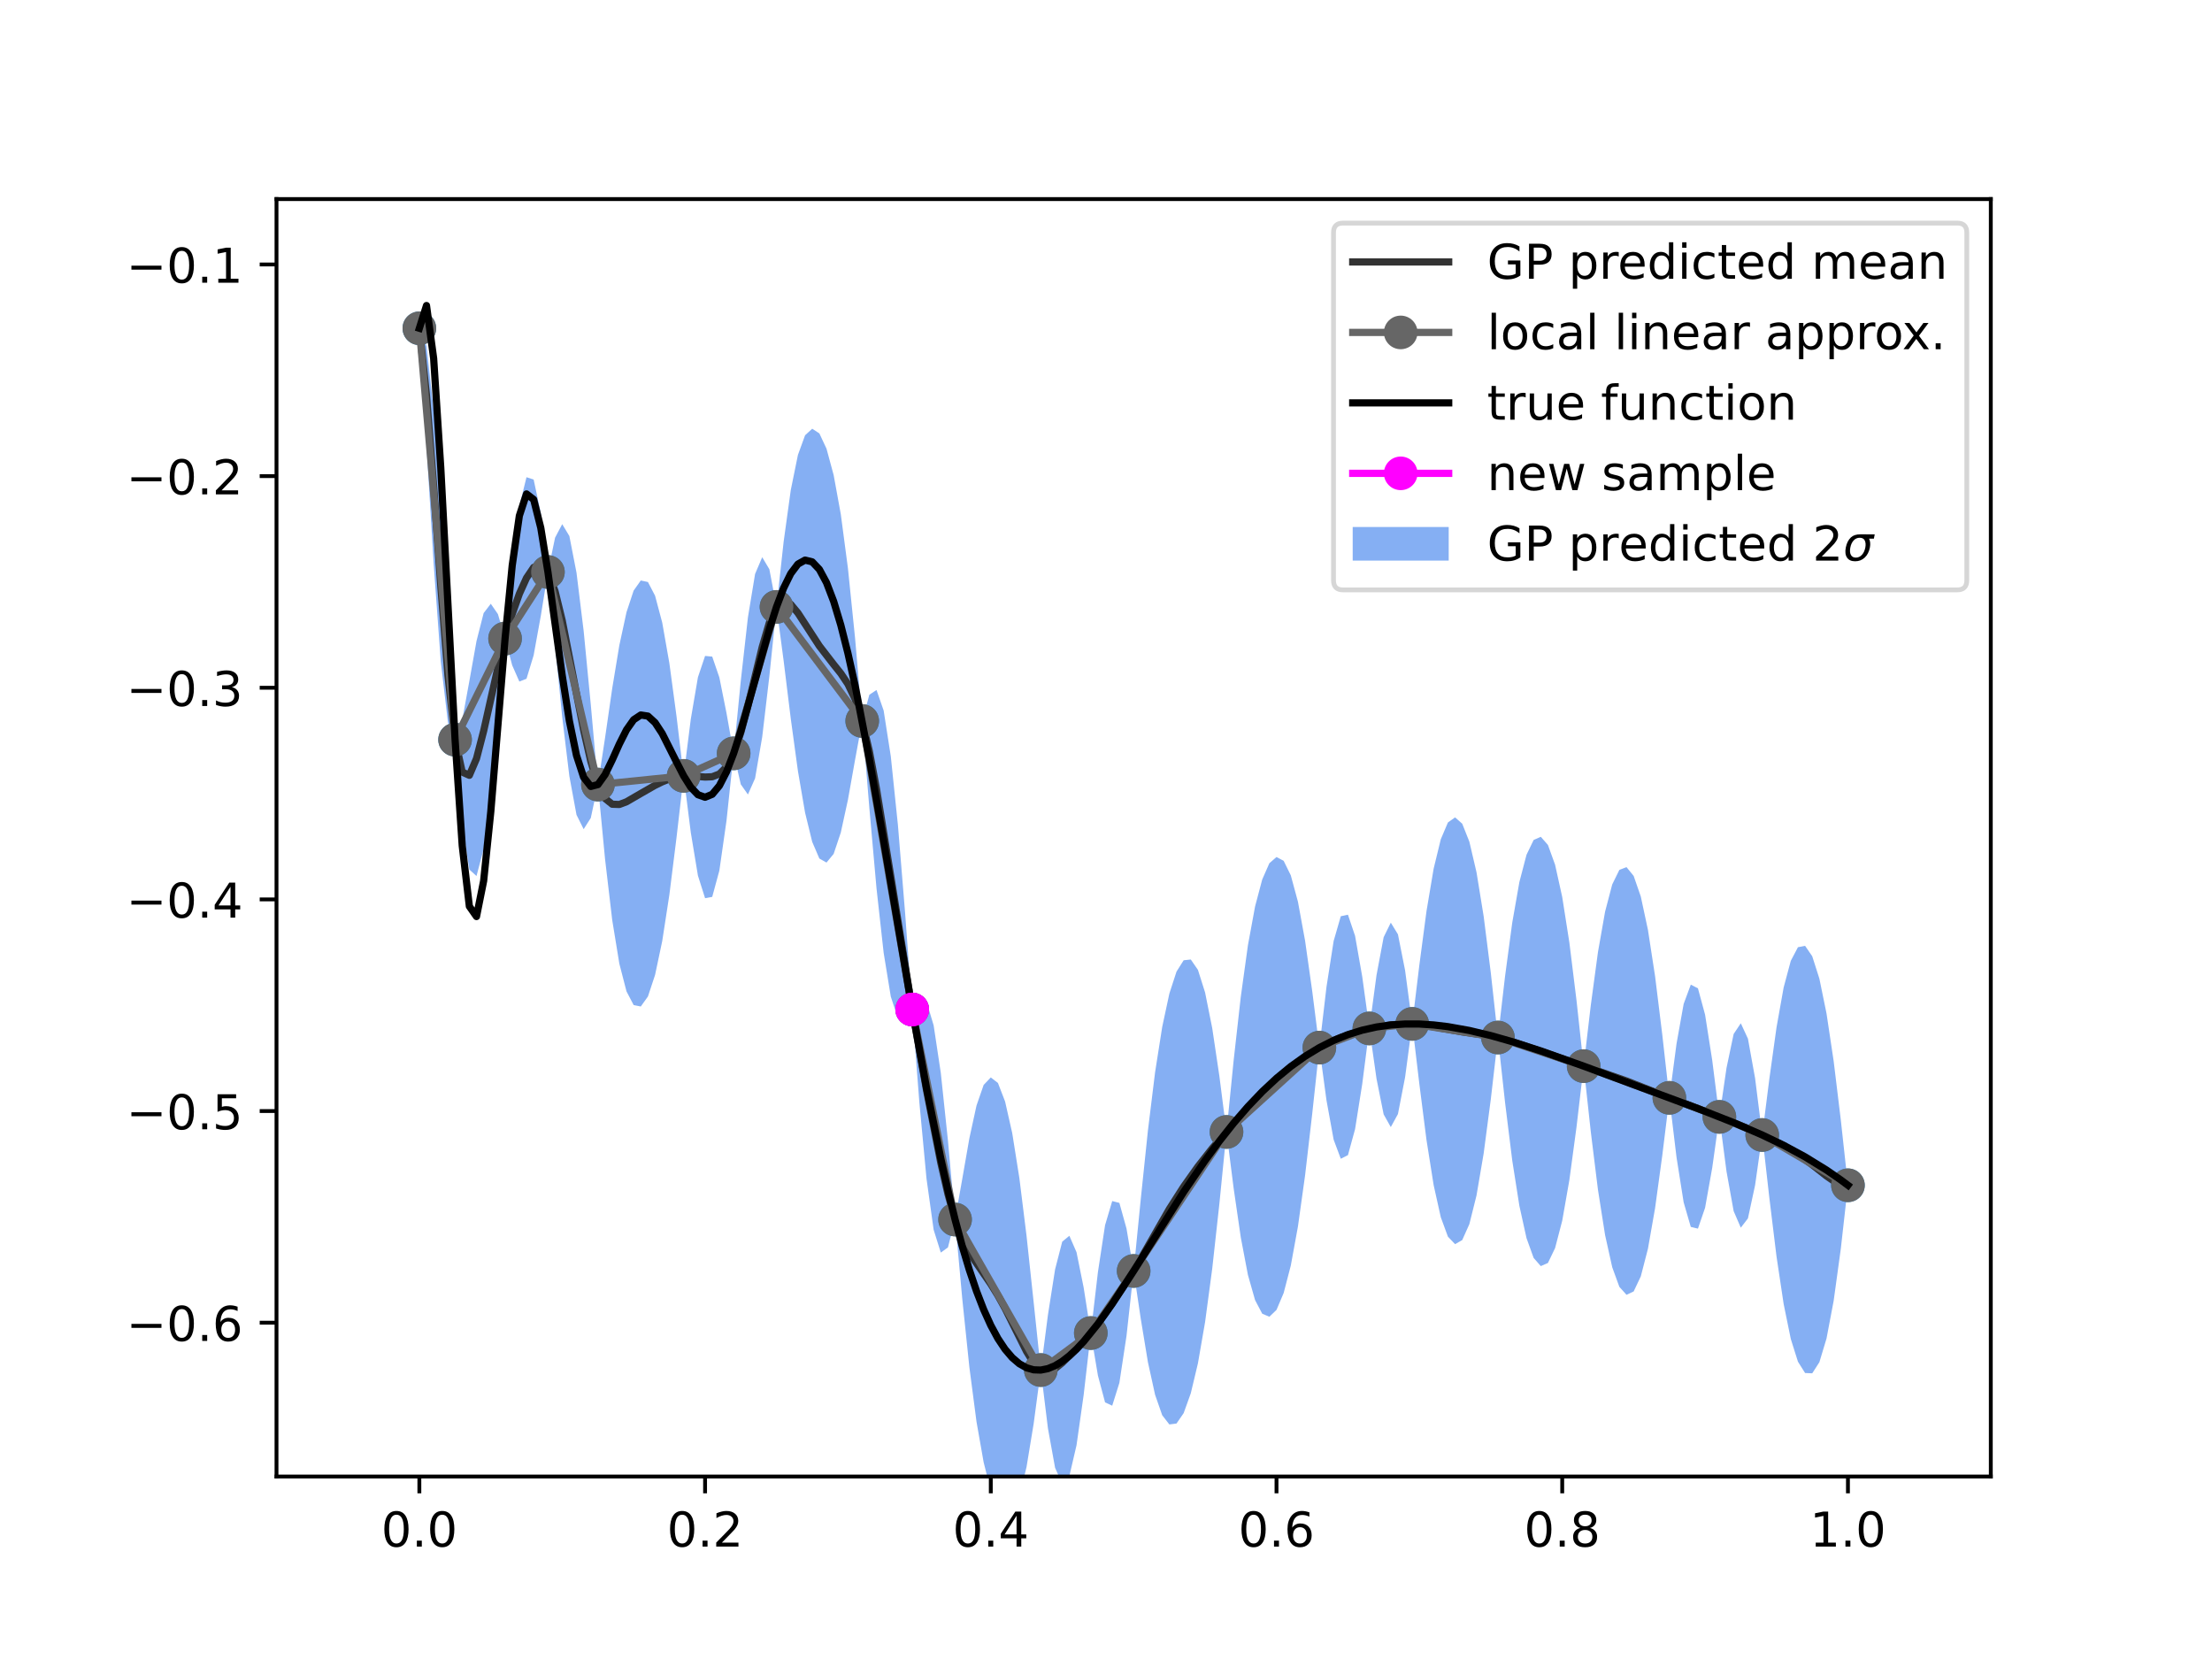 <?xml version="1.0" encoding="utf-8" standalone="no"?>
<!DOCTYPE svg PUBLIC "-//W3C//DTD SVG 1.1//EN"
  "http://www.w3.org/Graphics/SVG/1.1/DTD/svg11.dtd">
<!-- Created with matplotlib (https://matplotlib.org/) -->
<svg height="345.6pt" version="1.1" viewBox="0 0 460.8 345.6" width="460.8pt" xmlns="http://www.w3.org/2000/svg" xmlns:xlink="http://www.w3.org/1999/xlink">
 <defs>
  <style type="text/css">
*{stroke-linecap:butt;stroke-linejoin:round;}
  </style>
 </defs>
 <g id="figure_1">
  <g id="patch_1">
   <path d="M 0 345.6 
L 460.8 345.6 
L 460.8 0 
L 0 0 
z
" style="fill:#ffffff;"/>
  </g>
  <g id="axes_1">
   <g id="patch_2">
    <path d="M 57.6 307.584 
L 414.72 307.584 
L 414.72 41.472 
L 57.6 41.472 
z
" style="fill:#ffffff;"/>
   </g>
   <g id="PolyCollection_1">
    <defs>
     <path d="M 87.36 -277.204 
L 87.36 -277.222 
L 88.848 -273.503 
L 90.336 -260.256 
L 91.824 -239.397 
L 93.312 -214.833 
L 94.8 -191.519 
L 96.288 -195.595 
L 97.776 -203.722 
L 99.264 -212.05 
L 100.752 -217.885 
L 102.24 -219.826 
L 103.728 -217.669 
L 105.216 -212.586 
L 106.704 -228.411 
L 108.192 -240.185 
L 109.68 -246.188 
L 111.168 -245.694 
L 112.656 -238.742 
L 114.144 -226.45 
L 115.632 -233.595 
L 117.12 -236.408 
L 118.608 -233.937 
L 120.096 -226.3 
L 121.584 -214.183 
L 123.072 -198.813 
L 124.56 -182.166 
L 126.048 -191.926 
L 127.536 -202.194 
L 129.024 -211.195 
L 130.512 -218.071 
L 132 -222.572 
L 133.488 -224.675 
L 134.976 -224.357 
L 136.464 -221.501 
L 137.952 -215.91 
L 139.44 -207.452 
L 140.928 -196.418 
L 142.416 -183.981 
L 143.904 -195.793 
L 145.392 -204.517 
L 146.88 -208.957 
L 148.368 -208.818 
L 149.856 -204.472 
L 151.344 -197.039 
L 152.832 -188.671 
L 154.32 -203.768 
L 155.808 -216.998 
L 157.296 -226.031 
L 158.784 -229.523 
L 160.272 -227.019 
L 161.76 -219.181 
L 163.248 -232.757 
L 164.736 -243.53 
L 166.224 -250.837 
L 167.712 -254.925 
L 169.2 -256.29 
L 170.688 -255.313 
L 172.176 -252.134 
L 173.664 -246.638 
L 175.152 -238.485 
L 176.64 -227.225 
L 178.128 -212.655 
L 179.616 -195.416 
L 181.104 -200.877 
L 182.592 -201.867 
L 184.08 -197.585 
L 185.568 -188.048 
L 187.056 -173.694 
L 188.544 -155.482 
L 190.032 -135.315 
L 191.52 -137.505 
L 193.008 -136.974 
L 194.496 -131.992 
L 195.984 -122.105 
L 197.472 -108.021 
L 198.96 -91.555 
L 200.448 -99.958 
L 201.936 -108.474 
L 203.424 -115.293 
L 204.912 -119.588 
L 206.4 -121.151 
L 207.888 -119.997 
L 209.376 -116.146 
L 210.864 -109.56 
L 212.352 -100.196 
L 213.84 -88.21 
L 215.328 -74.331 
L 216.816 -60.201 
L 218.304 -71.67 
L 219.792 -81.159 
L 221.28 -86.937 
L 222.768 -88.165 
L 224.256 -84.746 
L 225.744 -77.387 
L 227.232 -67.911 
L 228.72 -80.615 
L 230.208 -90.383 
L 231.696 -95.396 
L 233.184 -95.018 
L 234.672 -89.669 
L 236.16 -80.845 
L 237.648 -95.857 
L 239.136 -110.114 
L 240.624 -122.207 
L 242.112 -131.687 
L 243.6 -138.618 
L 245.088 -143.196 
L 246.576 -145.558 
L 248.064 -145.719 
L 249.552 -143.557 
L 251.04 -138.853 
L 252.528 -131.429 
L 254.016 -121.448 
L 255.504 -109.8 
L 256.992 -124.702 
L 258.48 -137.958 
L 259.968 -148.696 
L 261.456 -156.773 
L 262.944 -162.386 
L 264.432 -165.772 
L 265.92 -167.07 
L 267.408 -166.277 
L 268.896 -163.251 
L 270.384 -157.758 
L 271.872 -149.631 
L 273.36 -139.126 
L 274.848 -127.374 
L 276.336 -140.044 
L 277.824 -149.581 
L 279.312 -154.731 
L 280.8 -155.051 
L 282.288 -150.631 
L 283.776 -142.167 
L 285.264 -131.368 
L 286.752 -142.454 
L 288.24 -150.363 
L 289.728 -153.391 
L 291.216 -150.964 
L 292.704 -143.467 
L 294.192 -132.312 
L 295.68 -144.592 
L 297.168 -155.808 
L 298.656 -164.653 
L 300.144 -170.773 
L 301.632 -174.269 
L 303.12 -175.322 
L 304.608 -174.008 
L 306.096 -170.259 
L 307.584 -163.889 
L 309.072 -154.732 
L 310.56 -142.958 
L 312.048 -129.476 
L 313.536 -142.269 
L 315.024 -153.361 
L 316.512 -161.842 
L 318 -167.54 
L 319.488 -170.622 
L 320.976 -171.278 
L 322.464 -169.582 
L 323.952 -165.463 
L 325.44 -158.736 
L 326.928 -149.249 
L 328.416 -137.197 
L 329.904 -123.514 
L 331.392 -136.192 
L 332.88 -147.229 
L 334.368 -155.683 
L 335.856 -161.354 
L 337.344 -164.387 
L 338.832 -164.957 
L 340.32 -163.132 
L 341.808 -158.836 
L 343.296 -151.899 
L 344.784 -142.225 
L 346.272 -130.154 
L 347.76 -116.91 
L 349.248 -128.152 
L 350.736 -136.457 
L 352.224 -140.481 
L 353.712 -139.714 
L 355.2 -134.223 
L 356.688 -124.719 
L 358.176 -112.942 
L 359.664 -123.129 
L 361.152 -130.205 
L 362.64 -132.433 
L 364.128 -129.228 
L 365.616 -120.99 
L 367.104 -109.17 
L 368.592 -120.875 
L 370.08 -131.572 
L 371.568 -139.899 
L 373.056 -145.444 
L 374.544 -148.278 
L 376.032 -148.566 
L 377.52 -146.398 
L 379.008 -141.739 
L 380.496 -134.475 
L 381.984 -124.562 
L 383.472 -112.309 
L 384.96 -98.694 
L 384.96 -98.676 
L 384.96 -98.676 
L 383.472 -85.442 
L 381.984 -74.614 
L 380.496 -66.764 
L 379.008 -61.827 
L 377.52 -59.512 
L 376.032 -59.578 
L 374.544 -61.939 
L 373.056 -66.67 
L 371.568 -73.945 
L 370.08 -83.859 
L 368.592 -96.037 
L 367.104 -109.153 
L 365.616 -98.699 
L 364.128 -91.785 
L 362.64 -89.851 
L 361.152 -93.3 
L 359.664 -101.562 
L 358.176 -112.924 
L 356.688 -102.324 
L 355.2 -93.994 
L 353.712 -89.656 
L 352.224 -90.011 
L 350.736 -95.131 
L 349.248 -104.531 
L 347.76 -116.892 
L 346.272 -104.81 
L 344.784 -93.931 
L 343.296 -85.458 
L 341.808 -79.706 
L 340.32 -76.567 
L 338.832 -75.865 
L 337.344 -77.524 
L 335.856 -81.614 
L 334.368 -88.316 
L 332.88 -97.782 
L 331.392 -109.819 
L 329.904 -123.496 
L 328.416 -110.817 
L 326.928 -99.774 
L 325.44 -91.302 
L 323.952 -85.597 
L 322.464 -82.506 
L 320.976 -81.847 
L 319.488 -83.546 
L 318 -87.676 
L 316.512 -94.411 
L 315.024 -103.889 
L 313.536 -115.892 
L 312.048 -129.458 
L 310.56 -116.592 
L 309.072 -105.305 
L 307.584 -96.565 
L 306.096 -90.596 
L 304.608 -87.269 
L 303.12 -86.417 
L 301.632 -87.978 
L 300.144 -92.025 
L 298.656 -98.714 
L 297.168 -108.101 
L 295.68 -119.756 
L 294.192 -132.294 
L 292.704 -121.175 
L 291.216 -113.521 
L 289.728 -110.808 
L 288.24 -113.457 
L 286.752 -120.885 
L 285.264 -131.35 
L 283.776 -119.768 
L 282.288 -110.388 
L 280.8 -104.962 
L 279.312 -104.209 
L 277.824 -108.183 
L 276.336 -116.353 
L 274.848 -127.356 
L 273.36 -113.583 
L 271.872 -100.748 
L 270.384 -90.088 
L 268.896 -81.953 
L 267.408 -76.236 
L 265.92 -72.73 
L 264.432 -71.299 
L 262.944 -71.934 
L 261.456 -74.76 
L 259.968 -79.998 
L 258.48 -87.82 
L 256.992 -98.05 
L 255.504 -109.783 
L 254.016 -94.799 
L 252.528 -81.303 
L 251.04 -70.183 
L 249.552 -61.597 
L 248.064 -55.354 
L 246.576 -51.219 
L 245.088 -49.054 
L 243.6 -48.86 
L 242.112 -50.78 
L 240.624 -55.048 
L 239.136 -61.825 
L 237.648 -70.827 
L 236.16 -80.827 
L 234.672 -67.313 
L 233.184 -57.511 
L 231.696 -52.77 
L 230.208 -53.456 
L 228.72 -59.04 
L 227.232 -67.894 
L 225.744 -54.991 
L 224.256 -44.515 
L 222.768 -38.108 
L 221.28 -36.472 
L 219.792 -39.839 
L 218.304 -48.055 
L 216.816 -60.183 
L 215.328 -49.005 
L 213.84 -39.972 
L 212.352 -33.871 
L 210.864 -30.64 
L 209.376 -29.927 
L 207.888 -31.439 
L 206.4 -35.081 
L 204.912 -40.973 
L 203.424 -49.427 
L 201.936 -60.802 
L 200.448 -75.133 
L 198.96 -91.538 
L 197.472 -85.734 
L 195.984 -84.667 
L 194.496 -89.413 
L 193.008 -100.071 
L 191.52 -115.939 
L 190.032 -135.297 
L 188.544 -133.088 
L 187.056 -133.467 
L 185.568 -137.993 
L 184.08 -147.121 
L 182.592 -160.548 
L 181.104 -177.263 
L 179.616 -195.398 
L 178.128 -187.329 
L 176.64 -178.986 
L 175.152 -172.159 
L 173.664 -167.718 
L 172.176 -165.912 
L 170.688 -166.753 
L 169.2 -170.219 
L 167.712 -176.309 
L 166.224 -184.97 
L 164.736 -195.857 
L 163.248 -207.932 
L 161.76 -219.164 
L 160.272 -204.732 
L 158.784 -192.084 
L 157.296 -183.452 
L 155.808 -180.094 
L 154.32 -182.202 
L 152.832 -188.653 
L 151.344 -174.645 
L 149.856 -164.244 
L 148.368 -158.762 
L 146.88 -158.491 
L 145.392 -163.196 
L 143.904 -172.176 
L 142.416 -183.963 
L 140.928 -171.085 
L 139.44 -159.193 
L 137.952 -149.541 
L 136.464 -142.504 
L 134.976 -138.013 
L 133.488 -135.929 
L 132 -136.228 
L 130.512 -139.075 
L 129.024 -144.828 
L 127.536 -153.936 
L 126.048 -166.594 
L 124.56 -182.148 
L 123.072 -175.2 
L 121.584 -172.872 
L 120.096 -175.855 
L 118.608 -183.914 
L 117.12 -196.223 
L 115.632 -211.24 
L 114.144 -226.432 
L 112.656 -217.282 
L 111.168 -209.096 
L 109.68 -204.203 
L 108.192 -203.621 
L 106.704 -206.995 
L 105.216 -212.569 
L 103.728 -195.458 
L 102.24 -180.075 
L 100.752 -168.76 
L 99.264 -163.109 
L 97.776 -164.461 
L 96.288 -173.934 
L 94.8 -191.501 
L 93.312 -195.095 
L 91.824 -207.788 
L 90.336 -228.183 
L 88.848 -252.803 
L 87.36 -277.204 
z
" id="ma439b6cdd4"/>
    </defs>
    <g clip-path="url(#p1c8e86be71)">
     <use style="fill:#347aeb;fill-opacity:0.6;" x="0" xlink:href="#ma439b6cdd4" y="345.6"/>
    </g>
   </g>
   <g id="PathCollection_1">
    <defs>
     <path d="M 0 3 
C 0.796 3 1.559 2.684 2.121 2.121 
C 2.684 1.559 3 0.796 3 0 
C 3 -0.796 2.684 -1.559 2.121 -2.121 
C 1.559 -2.684 0.796 -3 0 -3 
C -0.796 -3 -1.559 -2.684 -2.121 -2.121 
C -2.684 -1.559 -3 -0.796 -3 0 
C -3 0.796 -2.684 1.559 -2.121 2.121 
C -1.559 2.684 -0.796 3 0 3 
z
" id="m1fa36ec4d3" style="stroke:#1f77b4;"/>
    </defs>
    <g clip-path="url(#p1c8e86be71)">
     <use style="fill:#1f77b4;stroke:#1f77b4;" x="87.36" xlink:href="#m1fa36ec4d3" y="68.387"/>
     <use style="fill:#1f77b4;stroke:#1f77b4;" x="94.8" xlink:href="#m1fa36ec4d3" y="154.09"/>
     <use style="fill:#1f77b4;stroke:#1f77b4;" x="105.216" xlink:href="#m1fa36ec4d3" y="133.022"/>
     <use style="fill:#1f77b4;stroke:#1f77b4;" x="114.144" xlink:href="#m1fa36ec4d3" y="119.159"/>
     <use style="fill:#1f77b4;stroke:#1f77b4;" x="124.56" xlink:href="#m1fa36ec4d3" y="163.443"/>
     <use style="fill:#1f77b4;stroke:#1f77b4;" x="142.416" xlink:href="#m1fa36ec4d3" y="161.628"/>
     <use style="fill:#1f77b4;stroke:#1f77b4;" x="152.832" xlink:href="#m1fa36ec4d3" y="156.938"/>
     <use style="fill:#1f77b4;stroke:#1f77b4;" x="161.76" xlink:href="#m1fa36ec4d3" y="126.427"/>
     <use style="fill:#1f77b4;stroke:#1f77b4;" x="179.616" xlink:href="#m1fa36ec4d3" y="150.193"/>
     <use style="fill:#1f77b4;stroke:#1f77b4;" x="190.032" xlink:href="#m1fa36ec4d3" y="210.294"/>
     <use style="fill:#1f77b4;stroke:#1f77b4;" x="198.96" xlink:href="#m1fa36ec4d3" y="254.053"/>
     <use style="fill:#1f77b4;stroke:#1f77b4;" x="216.816" xlink:href="#m1fa36ec4d3" y="285.408"/>
     <use style="fill:#1f77b4;stroke:#1f77b4;" x="227.232" xlink:href="#m1fa36ec4d3" y="277.697"/>
     <use style="fill:#1f77b4;stroke:#1f77b4;" x="236.16" xlink:href="#m1fa36ec4d3" y="264.764"/>
     <use style="fill:#1f77b4;stroke:#1f77b4;" x="255.504" xlink:href="#m1fa36ec4d3" y="235.808"/>
     <use style="fill:#1f77b4;stroke:#1f77b4;" x="274.848" xlink:href="#m1fa36ec4d3" y="218.235"/>
     <use style="fill:#1f77b4;stroke:#1f77b4;" x="285.264" xlink:href="#m1fa36ec4d3" y="214.241"/>
     <use style="fill:#1f77b4;stroke:#1f77b4;" x="294.192" xlink:href="#m1fa36ec4d3" y="213.297"/>
     <use style="fill:#1f77b4;stroke:#1f77b4;" x="312.048" xlink:href="#m1fa36ec4d3" y="216.133"/>
     <use style="fill:#1f77b4;stroke:#1f77b4;" x="329.904" xlink:href="#m1fa36ec4d3" y="222.095"/>
     <use style="fill:#1f77b4;stroke:#1f77b4;" x="347.76" xlink:href="#m1fa36ec4d3" y="228.699"/>
     <use style="fill:#1f77b4;stroke:#1f77b4;" x="358.176" xlink:href="#m1fa36ec4d3" y="232.667"/>
     <use style="fill:#1f77b4;stroke:#1f77b4;" x="367.104" xlink:href="#m1fa36ec4d3" y="236.439"/>
     <use style="fill:#1f77b4;stroke:#1f77b4;" x="384.96" xlink:href="#m1fa36ec4d3" y="246.915"/>
    </g>
   </g>
   <g id="matplotlib.axis_1">
    <g id="xtick_1">
     <g id="line2d_1">
      <defs>
       <path d="M 0 0 
L 0 3.5 
" id="mf290640eda" style="stroke:#000000;stroke-width:0.8;"/>
      </defs>
      <g>
       <use style="stroke:#000000;stroke-width:0.8;" x="87.36" xlink:href="#mf290640eda" y="307.584"/>
      </g>
     </g>
     <g id="text_1">
      <!-- 0.0 -->
      <defs>
       <path d="M 31.781 66.406 
Q 24.172 66.406 20.328 58.906 
Q 16.5 51.422 16.5 36.375 
Q 16.5 21.391 20.328 13.891 
Q 24.172 6.391 31.781 6.391 
Q 39.453 6.391 43.281 13.891 
Q 47.125 21.391 47.125 36.375 
Q 47.125 51.422 43.281 58.906 
Q 39.453 66.406 31.781 66.406 
z
M 31.781 74.219 
Q 44.047 74.219 50.516 64.516 
Q 56.984 54.828 56.984 36.375 
Q 56.984 17.969 50.516 8.266 
Q 44.047 -1.422 31.781 -1.422 
Q 19.531 -1.422 13.062 8.266 
Q 6.594 17.969 6.594 36.375 
Q 6.594 54.828 13.062 64.516 
Q 19.531 74.219 31.781 74.219 
z
" id="DejaVuSans-48"/>
       <path d="M 10.688 12.406 
L 21 12.406 
L 21 0 
L 10.688 0 
z
" id="DejaVuSans-46"/>
      </defs>
      <g transform="translate(79.408 322.182)scale(0.1 -0.1)">
       <use xlink:href="#DejaVuSans-48"/>
       <use x="63.623" xlink:href="#DejaVuSans-46"/>
       <use x="95.41" xlink:href="#DejaVuSans-48"/>
      </g>
     </g>
    </g>
    <g id="xtick_2">
     <g id="line2d_2">
      <g>
       <use style="stroke:#000000;stroke-width:0.8;" x="146.88" xlink:href="#mf290640eda" y="307.584"/>
      </g>
     </g>
     <g id="text_2">
      <!-- 0.2 -->
      <defs>
       <path d="M 19.188 8.297 
L 53.609 8.297 
L 53.609 0 
L 7.328 0 
L 7.328 8.297 
Q 12.938 14.109 22.625 23.891 
Q 32.328 33.688 34.812 36.531 
Q 39.547 41.844 41.422 45.531 
Q 43.312 49.219 43.312 52.781 
Q 43.312 58.594 39.234 62.25 
Q 35.156 65.922 28.609 65.922 
Q 23.969 65.922 18.812 64.312 
Q 13.672 62.703 7.812 59.422 
L 7.812 69.391 
Q 13.766 71.781 18.938 73 
Q 24.125 74.219 28.422 74.219 
Q 39.75 74.219 46.484 68.547 
Q 53.219 62.891 53.219 53.422 
Q 53.219 48.922 51.531 44.891 
Q 49.859 40.875 45.406 35.406 
Q 44.188 33.984 37.641 27.219 
Q 31.109 20.453 19.188 8.297 
z
" id="DejaVuSans-50"/>
      </defs>
      <g transform="translate(138.928 322.182)scale(0.1 -0.1)">
       <use xlink:href="#DejaVuSans-48"/>
       <use x="63.623" xlink:href="#DejaVuSans-46"/>
       <use x="95.41" xlink:href="#DejaVuSans-50"/>
      </g>
     </g>
    </g>
    <g id="xtick_3">
     <g id="line2d_3">
      <g>
       <use style="stroke:#000000;stroke-width:0.8;" x="206.4" xlink:href="#mf290640eda" y="307.584"/>
      </g>
     </g>
     <g id="text_3">
      <!-- 0.4 -->
      <defs>
       <path d="M 37.797 64.312 
L 12.891 25.391 
L 37.797 25.391 
z
M 35.203 72.906 
L 47.609 72.906 
L 47.609 25.391 
L 58.016 25.391 
L 58.016 17.188 
L 47.609 17.188 
L 47.609 0 
L 37.797 0 
L 37.797 17.188 
L 4.891 17.188 
L 4.891 26.703 
z
" id="DejaVuSans-52"/>
      </defs>
      <g transform="translate(198.448 322.182)scale(0.1 -0.1)">
       <use xlink:href="#DejaVuSans-48"/>
       <use x="63.623" xlink:href="#DejaVuSans-46"/>
       <use x="95.41" xlink:href="#DejaVuSans-52"/>
      </g>
     </g>
    </g>
    <g id="xtick_4">
     <g id="line2d_4">
      <g>
       <use style="stroke:#000000;stroke-width:0.8;" x="265.92" xlink:href="#mf290640eda" y="307.584"/>
      </g>
     </g>
     <g id="text_4">
      <!-- 0.6 -->
      <defs>
       <path d="M 33.016 40.375 
Q 26.375 40.375 22.484 35.828 
Q 18.609 31.297 18.609 23.391 
Q 18.609 15.531 22.484 10.953 
Q 26.375 6.391 33.016 6.391 
Q 39.656 6.391 43.531 10.953 
Q 47.406 15.531 47.406 23.391 
Q 47.406 31.297 43.531 35.828 
Q 39.656 40.375 33.016 40.375 
z
M 52.594 71.297 
L 52.594 62.312 
Q 48.875 64.062 45.094 64.984 
Q 41.312 65.922 37.594 65.922 
Q 27.828 65.922 22.672 59.328 
Q 17.531 52.734 16.797 39.406 
Q 19.672 43.656 24.016 45.922 
Q 28.375 48.188 33.594 48.188 
Q 44.578 48.188 50.953 41.516 
Q 57.328 34.859 57.328 23.391 
Q 57.328 12.156 50.688 5.359 
Q 44.047 -1.422 33.016 -1.422 
Q 20.359 -1.422 13.672 8.266 
Q 6.984 17.969 6.984 36.375 
Q 6.984 53.656 15.188 63.938 
Q 23.391 74.219 37.203 74.219 
Q 40.922 74.219 44.703 73.484 
Q 48.484 72.75 52.594 71.297 
z
" id="DejaVuSans-54"/>
      </defs>
      <g transform="translate(257.968 322.182)scale(0.1 -0.1)">
       <use xlink:href="#DejaVuSans-48"/>
       <use x="63.623" xlink:href="#DejaVuSans-46"/>
       <use x="95.41" xlink:href="#DejaVuSans-54"/>
      </g>
     </g>
    </g>
    <g id="xtick_5">
     <g id="line2d_5">
      <g>
       <use style="stroke:#000000;stroke-width:0.8;" x="325.44" xlink:href="#mf290640eda" y="307.584"/>
      </g>
     </g>
     <g id="text_5">
      <!-- 0.8 -->
      <defs>
       <path d="M 31.781 34.625 
Q 24.75 34.625 20.719 30.859 
Q 16.703 27.094 16.703 20.516 
Q 16.703 13.922 20.719 10.156 
Q 24.75 6.391 31.781 6.391 
Q 38.812 6.391 42.859 10.172 
Q 46.922 13.969 46.922 20.516 
Q 46.922 27.094 42.891 30.859 
Q 38.875 34.625 31.781 34.625 
z
M 21.922 38.812 
Q 15.578 40.375 12.031 44.719 
Q 8.5 49.078 8.5 55.328 
Q 8.5 64.062 14.719 69.141 
Q 20.953 74.219 31.781 74.219 
Q 42.672 74.219 48.875 69.141 
Q 55.078 64.062 55.078 55.328 
Q 55.078 49.078 51.531 44.719 
Q 48 40.375 41.703 38.812 
Q 48.828 37.156 52.797 32.312 
Q 56.781 27.484 56.781 20.516 
Q 56.781 9.906 50.312 4.234 
Q 43.844 -1.422 31.781 -1.422 
Q 19.734 -1.422 13.25 4.234 
Q 6.781 9.906 6.781 20.516 
Q 6.781 27.484 10.781 32.312 
Q 14.797 37.156 21.922 38.812 
z
M 18.312 54.391 
Q 18.312 48.734 21.844 45.562 
Q 25.391 42.391 31.781 42.391 
Q 38.141 42.391 41.719 45.562 
Q 45.312 48.734 45.312 54.391 
Q 45.312 60.062 41.719 63.234 
Q 38.141 66.406 31.781 66.406 
Q 25.391 66.406 21.844 63.234 
Q 18.312 60.062 18.312 54.391 
z
" id="DejaVuSans-56"/>
      </defs>
      <g transform="translate(317.488 322.182)scale(0.1 -0.1)">
       <use xlink:href="#DejaVuSans-48"/>
       <use x="63.623" xlink:href="#DejaVuSans-46"/>
       <use x="95.41" xlink:href="#DejaVuSans-56"/>
      </g>
     </g>
    </g>
    <g id="xtick_6">
     <g id="line2d_6">
      <g>
       <use style="stroke:#000000;stroke-width:0.8;" x="384.96" xlink:href="#mf290640eda" y="307.584"/>
      </g>
     </g>
     <g id="text_6">
      <!-- 1.0 -->
      <defs>
       <path d="M 12.406 8.297 
L 28.516 8.297 
L 28.516 63.922 
L 10.984 60.406 
L 10.984 69.391 
L 28.422 72.906 
L 38.281 72.906 
L 38.281 8.297 
L 54.391 8.297 
L 54.391 0 
L 12.406 0 
z
" id="DejaVuSans-49"/>
      </defs>
      <g transform="translate(377.008 322.182)scale(0.1 -0.1)">
       <use xlink:href="#DejaVuSans-49"/>
       <use x="63.623" xlink:href="#DejaVuSans-46"/>
       <use x="95.41" xlink:href="#DejaVuSans-48"/>
      </g>
     </g>
    </g>
   </g>
   <g id="matplotlib.axis_2">
    <g id="ytick_1">
     <g id="line2d_7">
      <defs>
       <path d="M 0 0 
L -3.5 0 
" id="m59665eb239" style="stroke:#000000;stroke-width:0.8;"/>
      </defs>
      <g>
       <use style="stroke:#000000;stroke-width:0.8;" x="57.6" xlink:href="#m59665eb239" y="275.541"/>
      </g>
     </g>
     <g id="text_7">
      <!-- −0.6 -->
      <defs>
       <path d="M 10.594 35.5 
L 73.188 35.5 
L 73.188 27.203 
L 10.594 27.203 
z
" id="DejaVuSans-8722"/>
      </defs>
      <g transform="translate(26.317 279.34)scale(0.1 -0.1)">
       <use xlink:href="#DejaVuSans-8722"/>
       <use x="83.789" xlink:href="#DejaVuSans-48"/>
       <use x="147.412" xlink:href="#DejaVuSans-46"/>
       <use x="179.199" xlink:href="#DejaVuSans-54"/>
      </g>
     </g>
    </g>
    <g id="ytick_2">
     <g id="line2d_8">
      <g>
       <use style="stroke:#000000;stroke-width:0.8;" x="57.6" xlink:href="#m59665eb239" y="231.451"/>
      </g>
     </g>
     <g id="text_8">
      <!-- −0.5 -->
      <defs>
       <path d="M 10.797 72.906 
L 49.516 72.906 
L 49.516 64.594 
L 19.828 64.594 
L 19.828 46.734 
Q 21.969 47.469 24.109 47.828 
Q 26.266 48.188 28.422 48.188 
Q 40.625 48.188 47.75 41.5 
Q 54.891 34.812 54.891 23.391 
Q 54.891 11.625 47.562 5.094 
Q 40.234 -1.422 26.906 -1.422 
Q 22.312 -1.422 17.547 -0.641 
Q 12.797 0.141 7.719 1.703 
L 7.719 11.625 
Q 12.109 9.234 16.797 8.062 
Q 21.484 6.891 26.703 6.891 
Q 35.156 6.891 40.078 11.328 
Q 45.016 15.766 45.016 23.391 
Q 45.016 31 40.078 35.438 
Q 35.156 39.891 26.703 39.891 
Q 22.75 39.891 18.812 39.016 
Q 14.891 38.141 10.797 36.281 
z
" id="DejaVuSans-53"/>
      </defs>
      <g transform="translate(26.317 235.25)scale(0.1 -0.1)">
       <use xlink:href="#DejaVuSans-8722"/>
       <use x="83.789" xlink:href="#DejaVuSans-48"/>
       <use x="147.412" xlink:href="#DejaVuSans-46"/>
       <use x="179.199" xlink:href="#DejaVuSans-53"/>
      </g>
     </g>
    </g>
    <g id="ytick_3">
     <g id="line2d_9">
      <g>
       <use style="stroke:#000000;stroke-width:0.8;" x="57.6" xlink:href="#m59665eb239" y="187.362"/>
      </g>
     </g>
     <g id="text_9">
      <!-- −0.4 -->
      <g transform="translate(26.317 191.161)scale(0.1 -0.1)">
       <use xlink:href="#DejaVuSans-8722"/>
       <use x="83.789" xlink:href="#DejaVuSans-48"/>
       <use x="147.412" xlink:href="#DejaVuSans-46"/>
       <use x="179.199" xlink:href="#DejaVuSans-52"/>
      </g>
     </g>
    </g>
    <g id="ytick_4">
     <g id="line2d_10">
      <g>
       <use style="stroke:#000000;stroke-width:0.8;" x="57.6" xlink:href="#m59665eb239" y="143.272"/>
      </g>
     </g>
     <g id="text_10">
      <!-- −0.3 -->
      <defs>
       <path d="M 40.578 39.312 
Q 47.656 37.797 51.625 33 
Q 55.609 28.219 55.609 21.188 
Q 55.609 10.406 48.188 4.484 
Q 40.766 -1.422 27.094 -1.422 
Q 22.516 -1.422 17.656 -0.516 
Q 12.797 0.391 7.625 2.203 
L 7.625 11.719 
Q 11.719 9.328 16.594 8.109 
Q 21.484 6.891 26.812 6.891 
Q 36.078 6.891 40.938 10.547 
Q 45.797 14.203 45.797 21.188 
Q 45.797 27.641 41.281 31.266 
Q 36.766 34.906 28.719 34.906 
L 20.219 34.906 
L 20.219 43.016 
L 29.109 43.016 
Q 36.375 43.016 40.234 45.922 
Q 44.094 48.828 44.094 54.297 
Q 44.094 59.906 40.109 62.906 
Q 36.141 65.922 28.719 65.922 
Q 24.656 65.922 20.016 65.031 
Q 15.375 64.156 9.812 62.312 
L 9.812 71.094 
Q 15.438 72.656 20.344 73.438 
Q 25.25 74.219 29.594 74.219 
Q 40.828 74.219 47.359 69.109 
Q 53.906 64.016 53.906 55.328 
Q 53.906 49.266 50.438 45.094 
Q 46.969 40.922 40.578 39.312 
z
" id="DejaVuSans-51"/>
      </defs>
      <g transform="translate(26.317 147.072)scale(0.1 -0.1)">
       <use xlink:href="#DejaVuSans-8722"/>
       <use x="83.789" xlink:href="#DejaVuSans-48"/>
       <use x="147.412" xlink:href="#DejaVuSans-46"/>
       <use x="179.199" xlink:href="#DejaVuSans-51"/>
      </g>
     </g>
    </g>
    <g id="ytick_5">
     <g id="line2d_11">
      <g>
       <use style="stroke:#000000;stroke-width:0.8;" x="57.6" xlink:href="#m59665eb239" y="99.183"/>
      </g>
     </g>
     <g id="text_11">
      <!-- −0.2 -->
      <g transform="translate(26.317 102.982)scale(0.1 -0.1)">
       <use xlink:href="#DejaVuSans-8722"/>
       <use x="83.789" xlink:href="#DejaVuSans-48"/>
       <use x="147.412" xlink:href="#DejaVuSans-46"/>
       <use x="179.199" xlink:href="#DejaVuSans-50"/>
      </g>
     </g>
    </g>
    <g id="ytick_6">
     <g id="line2d_12">
      <g>
       <use style="stroke:#000000;stroke-width:0.8;" x="57.6" xlink:href="#m59665eb239" y="55.094"/>
      </g>
     </g>
     <g id="text_12">
      <!-- −0.1 -->
      <g transform="translate(26.317 58.893)scale(0.1 -0.1)">
       <use xlink:href="#DejaVuSans-8722"/>
       <use x="83.789" xlink:href="#DejaVuSans-48"/>
       <use x="147.412" xlink:href="#DejaVuSans-46"/>
       <use x="179.199" xlink:href="#DejaVuSans-49"/>
      </g>
     </g>
    </g>
   </g>
   <g id="line2d_13">
    <path clip-path="url(#p1c8e86be71)" d="M 87.36 68.387 
L 88.848 82.447 
L 90.336 101.381 
L 91.824 122.007 
L 93.312 140.636 
L 94.8 154.09 
L 96.288 160.836 
L 97.776 161.509 
L 99.264 158.021 
L 100.752 152.277 
L 103.728 139.037 
L 105.216 133.022 
L 106.704 127.897 
L 108.192 123.697 
L 109.68 120.405 
L 111.168 118.205 
L 112.656 117.588 
L 114.144 119.159 
L 115.632 123.183 
L 117.12 129.284 
L 120.096 144.522 
L 121.584 152.072 
L 123.072 158.593 
L 124.56 163.443 
L 126.048 166.34 
L 127.536 167.535 
L 129.024 167.588 
L 130.512 167.027 
L 133.488 165.298 
L 136.464 163.597 
L 137.952 162.874 
L 139.44 162.278 
L 140.928 161.849 
L 142.416 161.628 
L 143.904 161.615 
L 146.88 161.876 
L 148.368 161.81 
L 149.856 161.242 
L 151.344 159.758 
L 152.832 156.938 
L 154.32 152.615 
L 155.808 147.054 
L 158.784 134.797 
L 160.272 129.724 
L 161.76 126.427 
L 163.248 125.255 
L 164.736 125.906 
L 166.224 127.696 
L 170.688 134.567 
L 173.664 138.422 
L 175.152 140.278 
L 176.64 142.495 
L 178.128 145.608 
L 179.616 150.193 
L 181.104 156.53 
L 182.592 164.392 
L 185.568 182.58 
L 190.032 210.294 
L 193.008 227.077 
L 195.984 242.214 
L 197.472 248.722 
L 198.96 254.053 
L 200.448 258.055 
L 201.936 260.962 
L 204.912 265.32 
L 206.4 267.484 
L 207.888 269.882 
L 209.376 272.563 
L 213.84 281.509 
L 215.328 283.932 
L 216.816 285.408 
L 218.304 285.738 
L 219.792 285.101 
L 221.28 283.895 
L 224.256 280.97 
L 227.232 277.697 
L 230.208 273.68 
L 234.672 267.109 
L 237.648 262.258 
L 243.6 251.861 
L 246.576 247.211 
L 249.552 243.023 
L 252.528 239.234 
L 255.504 235.808 
L 258.48 232.711 
L 262.944 228.44 
L 270.384 221.677 
L 273.36 219.246 
L 274.848 218.235 
L 276.336 217.401 
L 279.312 216.13 
L 283.776 214.632 
L 286.752 213.931 
L 289.728 213.5 
L 292.704 213.279 
L 295.68 213.426 
L 298.656 213.916 
L 304.608 214.962 
L 310.56 215.825 
L 313.536 216.52 
L 318 217.992 
L 331.392 222.594 
L 338.832 225.189 
L 344.784 227.522 
L 350.736 229.806 
L 356.688 232.079 
L 364.128 235.094 
L 368.592 237.144 
L 371.568 238.678 
L 374.544 240.491 
L 377.52 242.645 
L 380.496 244.98 
L 381.984 246.012 
L 383.472 246.725 
L 384.96 246.915 
L 384.96 246.915 
" style="fill:none;stroke:#333333;stroke-linecap:square;stroke-width:1.5;"/>
   </g>
   <g id="line2d_14">
    <path clip-path="url(#p1c8e86be71)" d="M 87.36 68.387 
L 94.8 154.09 
L 105.216 133.022 
L 114.144 119.159 
L 124.56 163.443 
L 142.416 161.628 
L 152.832 156.938 
L 161.76 126.427 
L 179.616 150.193 
L 190.032 210.294 
L 198.96 254.053 
L 216.816 285.408 
L 227.232 277.697 
L 236.16 264.764 
L 255.504 235.808 
L 274.848 218.235 
L 285.264 214.241 
L 294.192 213.297 
L 312.048 216.133 
L 329.904 222.095 
L 347.76 228.699 
L 358.176 232.667 
L 367.104 236.439 
L 384.96 246.915 
" style="fill:none;stroke:#666666;stroke-linecap:square;stroke-width:1.5;"/>
    <defs>
     <path d="M 0 3 
C 0.796 3 1.559 2.684 2.121 2.121 
C 2.684 1.559 3 0.796 3 0 
C 3 -0.796 2.684 -1.559 2.121 -2.121 
C 1.559 -2.684 0.796 -3 0 -3 
C -0.796 -3 -1.559 -2.684 -2.121 -2.121 
C -2.684 -1.559 -3 -0.796 -3 0 
C -3 0.796 -2.684 1.559 -2.121 2.121 
C -1.559 2.684 -0.796 3 0 3 
z
" id="ma50a74ee08" style="stroke:#666666;"/>
    </defs>
    <g clip-path="url(#p1c8e86be71)">
     <use style="fill:#666666;stroke:#666666;" x="87.36" xlink:href="#ma50a74ee08" y="68.387"/>
     <use style="fill:#666666;stroke:#666666;" x="94.8" xlink:href="#ma50a74ee08" y="154.09"/>
     <use style="fill:#666666;stroke:#666666;" x="105.216" xlink:href="#ma50a74ee08" y="133.022"/>
     <use style="fill:#666666;stroke:#666666;" x="114.144" xlink:href="#ma50a74ee08" y="119.159"/>
     <use style="fill:#666666;stroke:#666666;" x="124.56" xlink:href="#ma50a74ee08" y="163.443"/>
     <use style="fill:#666666;stroke:#666666;" x="142.416" xlink:href="#ma50a74ee08" y="161.628"/>
     <use style="fill:#666666;stroke:#666666;" x="152.832" xlink:href="#ma50a74ee08" y="156.938"/>
     <use style="fill:#666666;stroke:#666666;" x="161.76" xlink:href="#ma50a74ee08" y="126.427"/>
     <use style="fill:#666666;stroke:#666666;" x="179.616" xlink:href="#ma50a74ee08" y="150.193"/>
     <use style="fill:#666666;stroke:#666666;" x="190.032" xlink:href="#ma50a74ee08" y="210.294"/>
     <use style="fill:#666666;stroke:#666666;" x="198.96" xlink:href="#ma50a74ee08" y="254.053"/>
     <use style="fill:#666666;stroke:#666666;" x="216.816" xlink:href="#ma50a74ee08" y="285.408"/>
     <use style="fill:#666666;stroke:#666666;" x="227.232" xlink:href="#ma50a74ee08" y="277.697"/>
     <use style="fill:#666666;stroke:#666666;" x="236.16" xlink:href="#ma50a74ee08" y="264.764"/>
     <use style="fill:#666666;stroke:#666666;" x="255.504" xlink:href="#ma50a74ee08" y="235.808"/>
     <use style="fill:#666666;stroke:#666666;" x="274.848" xlink:href="#ma50a74ee08" y="218.235"/>
     <use style="fill:#666666;stroke:#666666;" x="285.264" xlink:href="#ma50a74ee08" y="214.241"/>
     <use style="fill:#666666;stroke:#666666;" x="294.192" xlink:href="#ma50a74ee08" y="213.297"/>
     <use style="fill:#666666;stroke:#666666;" x="312.048" xlink:href="#ma50a74ee08" y="216.133"/>
     <use style="fill:#666666;stroke:#666666;" x="329.904" xlink:href="#ma50a74ee08" y="222.095"/>
     <use style="fill:#666666;stroke:#666666;" x="347.76" xlink:href="#ma50a74ee08" y="228.699"/>
     <use style="fill:#666666;stroke:#666666;" x="358.176" xlink:href="#ma50a74ee08" y="232.667"/>
     <use style="fill:#666666;stroke:#666666;" x="367.104" xlink:href="#ma50a74ee08" y="236.439"/>
     <use style="fill:#666666;stroke:#666666;" x="384.96" xlink:href="#ma50a74ee08" y="246.915"/>
    </g>
   </g>
   <g id="line2d_15">
    <path clip-path="url(#p1c8e86be71)" d="M 87.36 68.387 
L 88.848 63.648 
L 90.336 74.66 
L 91.824 97.463 
L 94.8 154.09 
L 96.288 176.148 
L 97.776 188.807 
L 99.264 190.93 
L 100.752 183.507 
L 102.24 169.1 
L 105.216 133.022 
L 106.704 117.79 
L 108.192 107.438 
L 109.68 102.896 
L 111.168 104.052 
L 112.656 109.965 
L 114.144 119.159 
L 117.12 140.723 
L 118.608 150.164 
L 120.096 157.375 
L 121.584 161.928 
L 123.072 163.831 
L 124.56 163.443 
L 126.048 161.364 
L 127.536 158.308 
L 129.024 154.991 
L 130.512 152.042 
L 132 149.931 
L 133.488 148.945 
L 134.976 149.175 
L 136.464 150.539 
L 137.952 152.811 
L 140.928 158.734 
L 142.416 161.628 
L 143.904 163.998 
L 145.392 165.552 
L 146.88 166.082 
L 148.368 165.47 
L 149.856 163.688 
L 151.344 160.798 
L 152.832 156.938 
L 154.32 152.303 
L 157.296 141.693 
L 160.272 131.085 
L 161.76 126.427 
L 163.248 122.5 
L 164.736 119.48 
L 166.224 117.508 
L 167.712 116.678 
L 169.2 117.044 
L 170.688 118.618 
L 172.176 121.378 
L 173.664 125.267 
L 175.152 130.204 
L 176.64 136.085 
L 178.128 142.792 
L 181.104 158.154 
L 184.08 175.208 
L 190.032 210.294 
L 193.008 226.631 
L 195.984 241.343 
L 197.472 247.965 
L 198.96 254.053 
L 200.448 259.589 
L 201.936 264.56 
L 203.424 268.963 
L 204.912 272.804 
L 206.4 276.092 
L 207.888 278.844 
L 209.376 281.079 
L 210.864 282.82 
L 212.352 284.095 
L 213.84 284.932 
L 215.328 285.359 
L 216.816 285.408 
L 218.304 285.109 
L 219.792 284.494 
L 221.28 283.592 
L 222.768 282.433 
L 224.256 281.046 
L 225.744 279.459 
L 228.72 275.787 
L 231.696 271.61 
L 236.16 264.764 
L 246.576 248.308 
L 251.04 241.769 
L 254.016 237.724 
L 256.992 233.969 
L 259.968 230.526 
L 262.944 227.408 
L 265.92 224.622 
L 268.896 222.168 
L 271.872 220.042 
L 274.848 218.235 
L 277.824 216.736 
L 280.8 215.532 
L 283.776 214.605 
L 286.752 213.94 
L 289.728 213.518 
L 292.704 213.319 
L 295.68 213.324 
L 298.656 213.513 
L 301.632 213.868 
L 306.096 214.666 
L 310.56 215.73 
L 315.024 217 
L 320.976 218.924 
L 329.904 222.095 
L 353.712 230.936 
L 361.152 233.867 
L 367.104 236.439 
L 371.568 238.585 
L 376.032 240.994 
L 380.496 243.742 
L 383.472 245.804 
L 384.96 246.915 
L 384.96 246.915 
" style="fill:none;stroke:#000000;stroke-linecap:square;stroke-width:1.5;"/>
   </g>
   <g id="line2d_16">
    <path clip-path="url(#p1c8e86be71)" d="M 190.032 210.294 
L 190.032 210.294 
" style="fill:none;stroke:#ff00ff;stroke-linecap:square;stroke-width:1.5;"/>
    <defs>
     <path d="M 0 3 
C 0.796 3 1.559 2.684 2.121 2.121 
C 2.684 1.559 3 0.796 3 0 
C 3 -0.796 2.684 -1.559 2.121 -2.121 
C 1.559 -2.684 0.796 -3 0 -3 
C -0.796 -3 -1.559 -2.684 -2.121 -2.121 
C -2.684 -1.559 -3 -0.796 -3 0 
C -3 0.796 -2.684 1.559 -2.121 2.121 
C -1.559 2.684 -0.796 3 0 3 
z
" id="mdc29a3bc9e" style="stroke:#ff00ff;"/>
    </defs>
    <g clip-path="url(#p1c8e86be71)">
     <use style="fill:#ff00ff;stroke:#ff00ff;" x="190.032" xlink:href="#mdc29a3bc9e" y="210.294"/>
     <use style="fill:#ff00ff;stroke:#ff00ff;" x="190.032" xlink:href="#mdc29a3bc9e" y="210.294"/>
    </g>
   </g>
   <g id="patch_3">
    <path d="M 57.6 307.584 
L 57.6 41.472 
" style="fill:none;stroke:#000000;stroke-linecap:square;stroke-linejoin:miter;stroke-width:0.8;"/>
   </g>
   <g id="patch_4">
    <path d="M 414.72 307.584 
L 414.72 41.472 
" style="fill:none;stroke:#000000;stroke-linecap:square;stroke-linejoin:miter;stroke-width:0.8;"/>
   </g>
   <g id="patch_5">
    <path d="M 57.6 307.584 
L 414.72 307.584 
" style="fill:none;stroke:#000000;stroke-linecap:square;stroke-linejoin:miter;stroke-width:0.8;"/>
   </g>
   <g id="patch_6">
    <path d="M 57.6 41.472 
L 414.72 41.472 
" style="fill:none;stroke:#000000;stroke-linecap:square;stroke-linejoin:miter;stroke-width:0.8;"/>
   </g>
   <g id="legend_1">
    <g id="patch_7">
     <path d="M 279.792 122.885 
L 407.72 122.885 
Q 409.72 122.885 409.72 120.885 
L 409.72 48.472 
Q 409.72 46.472 407.72 46.472 
L 279.792 46.472 
Q 277.792 46.472 277.792 48.472 
L 277.792 120.885 
Q 277.792 122.885 279.792 122.885 
z
" style="fill:#ffffff;opacity:0.8;stroke:#cccccc;stroke-linejoin:miter;"/>
    </g>
    <g id="line2d_17">
     <path d="M 281.792 54.57 
L 301.792 54.57 
" style="fill:none;stroke:#333333;stroke-linecap:square;stroke-width:1.5;"/>
    </g>
    <g id="line2d_18"/>
    <g id="text_13">
     <!-- GP predicted mean -->
     <defs>
      <path d="M 59.516 10.406 
L 59.516 29.984 
L 43.406 29.984 
L 43.406 38.094 
L 69.281 38.094 
L 69.281 6.781 
Q 63.578 2.734 56.688 0.656 
Q 49.812 -1.422 42 -1.422 
Q 24.906 -1.422 15.25 8.562 
Q 5.609 18.562 5.609 36.375 
Q 5.609 54.25 15.25 64.234 
Q 24.906 74.219 42 74.219 
Q 49.125 74.219 55.547 72.453 
Q 61.969 70.703 67.391 67.281 
L 67.391 56.781 
Q 61.922 61.422 55.766 63.766 
Q 49.609 66.109 42.828 66.109 
Q 29.438 66.109 22.719 58.641 
Q 16.016 51.172 16.016 36.375 
Q 16.016 21.625 22.719 14.156 
Q 29.438 6.688 42.828 6.688 
Q 48.047 6.688 52.141 7.594 
Q 56.25 8.5 59.516 10.406 
z
" id="DejaVuSans-71"/>
      <path d="M 19.672 64.797 
L 19.672 37.406 
L 32.078 37.406 
Q 38.969 37.406 42.719 40.969 
Q 46.484 44.531 46.484 51.125 
Q 46.484 57.672 42.719 61.234 
Q 38.969 64.797 32.078 64.797 
z
M 9.812 72.906 
L 32.078 72.906 
Q 44.344 72.906 50.609 67.359 
Q 56.891 61.812 56.891 51.125 
Q 56.891 40.328 50.609 34.812 
Q 44.344 29.297 32.078 29.297 
L 19.672 29.297 
L 19.672 0 
L 9.812 0 
z
" id="DejaVuSans-80"/>
      <path id="DejaVuSans-32"/>
      <path d="M 18.109 8.203 
L 18.109 -20.797 
L 9.078 -20.797 
L 9.078 54.688 
L 18.109 54.688 
L 18.109 46.391 
Q 20.953 51.266 25.266 53.625 
Q 29.594 56 35.594 56 
Q 45.562 56 51.781 48.094 
Q 58.016 40.188 58.016 27.297 
Q 58.016 14.406 51.781 6.484 
Q 45.562 -1.422 35.594 -1.422 
Q 29.594 -1.422 25.266 0.953 
Q 20.953 3.328 18.109 8.203 
z
M 48.688 27.297 
Q 48.688 37.203 44.609 42.844 
Q 40.531 48.484 33.406 48.484 
Q 26.266 48.484 22.188 42.844 
Q 18.109 37.203 18.109 27.297 
Q 18.109 17.391 22.188 11.75 
Q 26.266 6.109 33.406 6.109 
Q 40.531 6.109 44.609 11.75 
Q 48.688 17.391 48.688 27.297 
z
" id="DejaVuSans-112"/>
      <path d="M 41.109 46.297 
Q 39.594 47.172 37.812 47.578 
Q 36.031 48 33.891 48 
Q 26.266 48 22.188 43.047 
Q 18.109 38.094 18.109 28.812 
L 18.109 0 
L 9.078 0 
L 9.078 54.688 
L 18.109 54.688 
L 18.109 46.188 
Q 20.953 51.172 25.484 53.578 
Q 30.031 56 36.531 56 
Q 37.453 56 38.578 55.875 
Q 39.703 55.766 41.062 55.516 
z
" id="DejaVuSans-114"/>
      <path d="M 56.203 29.594 
L 56.203 25.203 
L 14.891 25.203 
Q 15.484 15.922 20.484 11.062 
Q 25.484 6.203 34.422 6.203 
Q 39.594 6.203 44.453 7.469 
Q 49.312 8.734 54.109 11.281 
L 54.109 2.781 
Q 49.266 0.734 44.188 -0.344 
Q 39.109 -1.422 33.891 -1.422 
Q 20.797 -1.422 13.156 6.188 
Q 5.516 13.812 5.516 26.812 
Q 5.516 40.234 12.766 48.109 
Q 20.016 56 32.328 56 
Q 43.359 56 49.781 48.891 
Q 56.203 41.797 56.203 29.594 
z
M 47.219 32.234 
Q 47.125 39.594 43.094 43.984 
Q 39.062 48.391 32.422 48.391 
Q 24.906 48.391 20.391 44.141 
Q 15.875 39.891 15.188 32.172 
z
" id="DejaVuSans-101"/>
      <path d="M 45.406 46.391 
L 45.406 75.984 
L 54.391 75.984 
L 54.391 0 
L 45.406 0 
L 45.406 8.203 
Q 42.578 3.328 38.25 0.953 
Q 33.938 -1.422 27.875 -1.422 
Q 17.969 -1.422 11.734 6.484 
Q 5.516 14.406 5.516 27.297 
Q 5.516 40.188 11.734 48.094 
Q 17.969 56 27.875 56 
Q 33.938 56 38.25 53.625 
Q 42.578 51.266 45.406 46.391 
z
M 14.797 27.297 
Q 14.797 17.391 18.875 11.75 
Q 22.953 6.109 30.078 6.109 
Q 37.203 6.109 41.297 11.75 
Q 45.406 17.391 45.406 27.297 
Q 45.406 37.203 41.297 42.844 
Q 37.203 48.484 30.078 48.484 
Q 22.953 48.484 18.875 42.844 
Q 14.797 37.203 14.797 27.297 
z
" id="DejaVuSans-100"/>
      <path d="M 9.422 54.688 
L 18.406 54.688 
L 18.406 0 
L 9.422 0 
z
M 9.422 75.984 
L 18.406 75.984 
L 18.406 64.594 
L 9.422 64.594 
z
" id="DejaVuSans-105"/>
      <path d="M 48.781 52.594 
L 48.781 44.188 
Q 44.969 46.297 41.141 47.344 
Q 37.312 48.391 33.406 48.391 
Q 24.656 48.391 19.812 42.844 
Q 14.984 37.312 14.984 27.297 
Q 14.984 17.281 19.812 11.734 
Q 24.656 6.203 33.406 6.203 
Q 37.312 6.203 41.141 7.25 
Q 44.969 8.297 48.781 10.406 
L 48.781 2.094 
Q 45.016 0.344 40.984 -0.531 
Q 36.969 -1.422 32.422 -1.422 
Q 20.062 -1.422 12.781 6.344 
Q 5.516 14.109 5.516 27.297 
Q 5.516 40.672 12.859 48.328 
Q 20.219 56 33.016 56 
Q 37.156 56 41.109 55.141 
Q 45.062 54.297 48.781 52.594 
z
" id="DejaVuSans-99"/>
      <path d="M 18.312 70.219 
L 18.312 54.688 
L 36.812 54.688 
L 36.812 47.703 
L 18.312 47.703 
L 18.312 18.016 
Q 18.312 11.328 20.141 9.422 
Q 21.969 7.516 27.594 7.516 
L 36.812 7.516 
L 36.812 0 
L 27.594 0 
Q 17.188 0 13.234 3.875 
Q 9.281 7.766 9.281 18.016 
L 9.281 47.703 
L 2.688 47.703 
L 2.688 54.688 
L 9.281 54.688 
L 9.281 70.219 
z
" id="DejaVuSans-116"/>
      <path d="M 52 44.188 
Q 55.375 50.25 60.062 53.125 
Q 64.75 56 71.094 56 
Q 79.641 56 84.281 50.016 
Q 88.922 44.047 88.922 33.016 
L 88.922 0 
L 79.891 0 
L 79.891 32.719 
Q 79.891 40.578 77.094 44.375 
Q 74.312 48.188 68.609 48.188 
Q 61.625 48.188 57.562 43.547 
Q 53.516 38.922 53.516 30.906 
L 53.516 0 
L 44.484 0 
L 44.484 32.719 
Q 44.484 40.625 41.703 44.406 
Q 38.922 48.188 33.109 48.188 
Q 26.219 48.188 22.156 43.531 
Q 18.109 38.875 18.109 30.906 
L 18.109 0 
L 9.078 0 
L 9.078 54.688 
L 18.109 54.688 
L 18.109 46.188 
Q 21.188 51.219 25.484 53.609 
Q 29.781 56 35.688 56 
Q 41.656 56 45.828 52.969 
Q 50 49.953 52 44.188 
z
" id="DejaVuSans-109"/>
      <path d="M 34.281 27.484 
Q 23.391 27.484 19.188 25 
Q 14.984 22.516 14.984 16.5 
Q 14.984 11.719 18.141 8.906 
Q 21.297 6.109 26.703 6.109 
Q 34.188 6.109 38.703 11.406 
Q 43.219 16.703 43.219 25.484 
L 43.219 27.484 
z
M 52.203 31.203 
L 52.203 0 
L 43.219 0 
L 43.219 8.297 
Q 40.141 3.328 35.547 0.953 
Q 30.953 -1.422 24.312 -1.422 
Q 15.922 -1.422 10.953 3.297 
Q 6 8.016 6 15.922 
Q 6 25.141 12.172 29.828 
Q 18.359 34.516 30.609 34.516 
L 43.219 34.516 
L 43.219 35.406 
Q 43.219 41.609 39.141 45 
Q 35.062 48.391 27.688 48.391 
Q 23 48.391 18.547 47.266 
Q 14.109 46.141 10.016 43.891 
L 10.016 52.203 
Q 14.938 54.109 19.578 55.047 
Q 24.219 56 28.609 56 
Q 40.484 56 46.344 49.844 
Q 52.203 43.703 52.203 31.203 
z
" id="DejaVuSans-97"/>
      <path d="M 54.891 33.016 
L 54.891 0 
L 45.906 0 
L 45.906 32.719 
Q 45.906 40.484 42.875 44.328 
Q 39.844 48.188 33.797 48.188 
Q 26.516 48.188 22.312 43.547 
Q 18.109 38.922 18.109 30.906 
L 18.109 0 
L 9.078 0 
L 9.078 54.688 
L 18.109 54.688 
L 18.109 46.188 
Q 21.344 51.125 25.703 53.562 
Q 30.078 56 35.797 56 
Q 45.219 56 50.047 50.172 
Q 54.891 44.344 54.891 33.016 
z
" id="DejaVuSans-110"/>
     </defs>
     <g transform="translate(309.792 58.07)scale(0.1 -0.1)">
      <use xlink:href="#DejaVuSans-71"/>
      <use x="77.49" xlink:href="#DejaVuSans-80"/>
      <use x="137.793" xlink:href="#DejaVuSans-32"/>
      <use x="169.58" xlink:href="#DejaVuSans-112"/>
      <use x="233.057" xlink:href="#DejaVuSans-114"/>
      <use x="271.92" xlink:href="#DejaVuSans-101"/>
      <use x="333.443" xlink:href="#DejaVuSans-100"/>
      <use x="396.92" xlink:href="#DejaVuSans-105"/>
      <use x="424.703" xlink:href="#DejaVuSans-99"/>
      <use x="479.684" xlink:href="#DejaVuSans-116"/>
      <use x="518.893" xlink:href="#DejaVuSans-101"/>
      <use x="580.416" xlink:href="#DejaVuSans-100"/>
      <use x="643.893" xlink:href="#DejaVuSans-32"/>
      <use x="675.68" xlink:href="#DejaVuSans-109"/>
      <use x="773.092" xlink:href="#DejaVuSans-101"/>
      <use x="834.615" xlink:href="#DejaVuSans-97"/>
      <use x="895.895" xlink:href="#DejaVuSans-110"/>
     </g>
    </g>
    <g id="line2d_19">
     <path d="M 281.792 69.249 
L 301.792 69.249 
" style="fill:none;stroke:#666666;stroke-linecap:square;stroke-width:1.5;"/>
    </g>
    <g id="line2d_20">
     <g>
      <use style="fill:#666666;stroke:#666666;" x="291.792" xlink:href="#ma50a74ee08" y="69.249"/>
     </g>
    </g>
    <g id="text_14">
     <!-- local linear approx. -->
     <defs>
      <path d="M 9.422 75.984 
L 18.406 75.984 
L 18.406 0 
L 9.422 0 
z
" id="DejaVuSans-108"/>
      <path d="M 30.609 48.391 
Q 23.391 48.391 19.188 42.75 
Q 14.984 37.109 14.984 27.297 
Q 14.984 17.484 19.156 11.844 
Q 23.344 6.203 30.609 6.203 
Q 37.797 6.203 41.984 11.859 
Q 46.188 17.531 46.188 27.297 
Q 46.188 37.016 41.984 42.703 
Q 37.797 48.391 30.609 48.391 
z
M 30.609 56 
Q 42.328 56 49.016 48.375 
Q 55.719 40.766 55.719 27.297 
Q 55.719 13.875 49.016 6.219 
Q 42.328 -1.422 30.609 -1.422 
Q 18.844 -1.422 12.172 6.219 
Q 5.516 13.875 5.516 27.297 
Q 5.516 40.766 12.172 48.375 
Q 18.844 56 30.609 56 
z
" id="DejaVuSans-111"/>
      <path d="M 54.891 54.688 
L 35.109 28.078 
L 55.906 0 
L 45.312 0 
L 29.391 21.484 
L 13.484 0 
L 2.875 0 
L 24.125 28.609 
L 4.688 54.688 
L 15.281 54.688 
L 29.781 35.203 
L 44.281 54.688 
z
" id="DejaVuSans-120"/>
     </defs>
     <g transform="translate(309.792 72.749)scale(0.1 -0.1)">
      <use xlink:href="#DejaVuSans-108"/>
      <use x="27.783" xlink:href="#DejaVuSans-111"/>
      <use x="88.965" xlink:href="#DejaVuSans-99"/>
      <use x="143.945" xlink:href="#DejaVuSans-97"/>
      <use x="205.225" xlink:href="#DejaVuSans-108"/>
      <use x="233.008" xlink:href="#DejaVuSans-32"/>
      <use x="264.795" xlink:href="#DejaVuSans-108"/>
      <use x="292.578" xlink:href="#DejaVuSans-105"/>
      <use x="320.361" xlink:href="#DejaVuSans-110"/>
      <use x="383.74" xlink:href="#DejaVuSans-101"/>
      <use x="445.264" xlink:href="#DejaVuSans-97"/>
      <use x="506.543" xlink:href="#DejaVuSans-114"/>
      <use x="547.656" xlink:href="#DejaVuSans-32"/>
      <use x="579.443" xlink:href="#DejaVuSans-97"/>
      <use x="640.723" xlink:href="#DejaVuSans-112"/>
      <use x="704.199" xlink:href="#DejaVuSans-112"/>
      <use x="767.676" xlink:href="#DejaVuSans-114"/>
      <use x="806.539" xlink:href="#DejaVuSans-111"/>
      <use x="864.596" xlink:href="#DejaVuSans-120"/>
      <use x="923.775" xlink:href="#DejaVuSans-46"/>
     </g>
    </g>
    <g id="line2d_21">
     <path d="M 281.792 83.927 
L 301.792 83.927 
" style="fill:none;stroke:#000000;stroke-linecap:square;stroke-width:1.5;"/>
    </g>
    <g id="line2d_22"/>
    <g id="text_15">
     <!-- true function -->
     <defs>
      <path d="M 8.5 21.578 
L 8.5 54.688 
L 17.484 54.688 
L 17.484 21.922 
Q 17.484 14.156 20.5 10.266 
Q 23.531 6.391 29.594 6.391 
Q 36.859 6.391 41.078 11.031 
Q 45.312 15.672 45.312 23.688 
L 45.312 54.688 
L 54.297 54.688 
L 54.297 0 
L 45.312 0 
L 45.312 8.406 
Q 42.047 3.422 37.719 1 
Q 33.406 -1.422 27.688 -1.422 
Q 18.266 -1.422 13.375 4.438 
Q 8.5 10.297 8.5 21.578 
z
M 31.109 56 
z
" id="DejaVuSans-117"/>
      <path d="M 37.109 75.984 
L 37.109 68.5 
L 28.516 68.5 
Q 23.688 68.5 21.797 66.547 
Q 19.922 64.594 19.922 59.516 
L 19.922 54.688 
L 34.719 54.688 
L 34.719 47.703 
L 19.922 47.703 
L 19.922 0 
L 10.891 0 
L 10.891 47.703 
L 2.297 47.703 
L 2.297 54.688 
L 10.891 54.688 
L 10.891 58.5 
Q 10.891 67.625 15.141 71.797 
Q 19.391 75.984 28.609 75.984 
z
" id="DejaVuSans-102"/>
     </defs>
     <g transform="translate(309.792 87.427)scale(0.1 -0.1)">
      <use xlink:href="#DejaVuSans-116"/>
      <use x="39.209" xlink:href="#DejaVuSans-114"/>
      <use x="80.322" xlink:href="#DejaVuSans-117"/>
      <use x="143.701" xlink:href="#DejaVuSans-101"/>
      <use x="205.225" xlink:href="#DejaVuSans-32"/>
      <use x="237.012" xlink:href="#DejaVuSans-102"/>
      <use x="272.217" xlink:href="#DejaVuSans-117"/>
      <use x="335.596" xlink:href="#DejaVuSans-110"/>
      <use x="398.975" xlink:href="#DejaVuSans-99"/>
      <use x="453.955" xlink:href="#DejaVuSans-116"/>
      <use x="493.164" xlink:href="#DejaVuSans-105"/>
      <use x="520.947" xlink:href="#DejaVuSans-111"/>
      <use x="582.129" xlink:href="#DejaVuSans-110"/>
     </g>
    </g>
    <g id="line2d_23">
     <path d="M 281.792 98.605 
L 301.792 98.605 
" style="fill:none;stroke:#ff00ff;stroke-linecap:square;stroke-width:1.5;"/>
    </g>
    <g id="line2d_24">
     <g>
      <use style="fill:#ff00ff;stroke:#ff00ff;" x="291.792" xlink:href="#mdc29a3bc9e" y="98.605"/>
     </g>
    </g>
    <g id="text_16">
     <!-- new sample -->
     <defs>
      <path d="M 4.203 54.688 
L 13.188 54.688 
L 24.422 12.016 
L 35.594 54.688 
L 46.188 54.688 
L 57.422 12.016 
L 68.609 54.688 
L 77.594 54.688 
L 63.281 0 
L 52.688 0 
L 40.922 44.828 
L 29.109 0 
L 18.5 0 
z
" id="DejaVuSans-119"/>
      <path d="M 44.281 53.078 
L 44.281 44.578 
Q 40.484 46.531 36.375 47.5 
Q 32.281 48.484 27.875 48.484 
Q 21.188 48.484 17.844 46.438 
Q 14.5 44.391 14.5 40.281 
Q 14.5 37.156 16.891 35.375 
Q 19.281 33.594 26.516 31.984 
L 29.594 31.297 
Q 39.156 29.25 43.188 25.516 
Q 47.219 21.781 47.219 15.094 
Q 47.219 7.469 41.188 3.016 
Q 35.156 -1.422 24.609 -1.422 
Q 20.219 -1.422 15.453 -0.562 
Q 10.688 0.297 5.422 2 
L 5.422 11.281 
Q 10.406 8.688 15.234 7.391 
Q 20.062 6.109 24.812 6.109 
Q 31.156 6.109 34.562 8.281 
Q 37.984 10.453 37.984 14.406 
Q 37.984 18.062 35.516 20.016 
Q 33.062 21.969 24.703 23.781 
L 21.578 24.516 
Q 13.234 26.266 9.516 29.906 
Q 5.812 33.547 5.812 39.891 
Q 5.812 47.609 11.281 51.797 
Q 16.75 56 26.812 56 
Q 31.781 56 36.172 55.266 
Q 40.578 54.547 44.281 53.078 
z
" id="DejaVuSans-115"/>
     </defs>
     <g transform="translate(309.792 102.105)scale(0.1 -0.1)">
      <use xlink:href="#DejaVuSans-110"/>
      <use x="63.379" xlink:href="#DejaVuSans-101"/>
      <use x="124.902" xlink:href="#DejaVuSans-119"/>
      <use x="206.689" xlink:href="#DejaVuSans-32"/>
      <use x="238.477" xlink:href="#DejaVuSans-115"/>
      <use x="290.576" xlink:href="#DejaVuSans-97"/>
      <use x="351.855" xlink:href="#DejaVuSans-109"/>
      <use x="449.268" xlink:href="#DejaVuSans-112"/>
      <use x="512.744" xlink:href="#DejaVuSans-108"/>
      <use x="540.527" xlink:href="#DejaVuSans-101"/>
     </g>
    </g>
    <g id="patch_8">
     <path d="M 281.792 116.784 
L 301.792 116.784 
L 301.792 109.784 
L 281.792 109.784 
z
" style="fill:#347aeb;opacity:0.6;"/>
    </g>
    <g id="text_17">
     <!-- GP predicted 2$\sigma$ -->
     <defs>
      <path d="M 34.672 47.562 
Q 27.25 47.562 22.219 42.188 
Q 16.891 36.578 15.141 27.297 
Q 13.188 17.484 16.312 11.812 
Q 19.391 6.203 26.656 6.203 
Q 33.844 6.203 39.109 11.859 
Q 44.438 17.531 46.344 27.297 
Q 48.047 36.234 45.016 42.188 
Q 42.188 47.562 34.672 47.562 
z
M 36.078 54.734 
L 65.922 54.688 
L 64.156 45.703 
L 54.109 45.703 
Q 57.906 38.094 55.859 27.297 
Q 53.219 13.875 45.062 6.25 
Q 36.859 -1.422 25.141 -1.422 
Q 13.375 -1.422 8.203 6.25 
Q 3.031 13.875 5.672 27.297 
Q 8.25 40.766 16.406 48.391 
Q 23.188 54.734 36.078 54.734 
z
" id="DejaVuSans-Oblique-963"/>
     </defs>
     <g transform="translate(309.792 116.784)scale(0.1 -0.1)">
      <use transform="translate(0 0.016)" xlink:href="#DejaVuSans-71"/>
      <use transform="translate(77.49 0.016)" xlink:href="#DejaVuSans-80"/>
      <use transform="translate(137.793 0.016)" xlink:href="#DejaVuSans-32"/>
      <use transform="translate(169.58 0.016)" xlink:href="#DejaVuSans-112"/>
      <use transform="translate(233.057 0.016)" xlink:href="#DejaVuSans-114"/>
      <use transform="translate(274.17 0.016)" xlink:href="#DejaVuSans-101"/>
      <use transform="translate(335.693 0.016)" xlink:href="#DejaVuSans-100"/>
      <use transform="translate(399.17 0.016)" xlink:href="#DejaVuSans-105"/>
      <use transform="translate(426.953 0.016)" xlink:href="#DejaVuSans-99"/>
      <use transform="translate(481.934 0.016)" xlink:href="#DejaVuSans-116"/>
      <use transform="translate(521.143 0.016)" xlink:href="#DejaVuSans-101"/>
      <use transform="translate(582.666 0.016)" xlink:href="#DejaVuSans-100"/>
      <use transform="translate(646.143 0.016)" xlink:href="#DejaVuSans-32"/>
      <use transform="translate(677.93 0.016)" xlink:href="#DejaVuSans-50"/>
      <use transform="translate(741.553 0.016)" xlink:href="#DejaVuSans-Oblique-963"/>
     </g>
    </g>
   </g>
  </g>
 </g>
 <defs>
  <clipPath id="p1c8e86be71">
   <rect height="266.112" width="357.12" x="57.6" y="41.472"/>
  </clipPath>
 </defs>
</svg>
